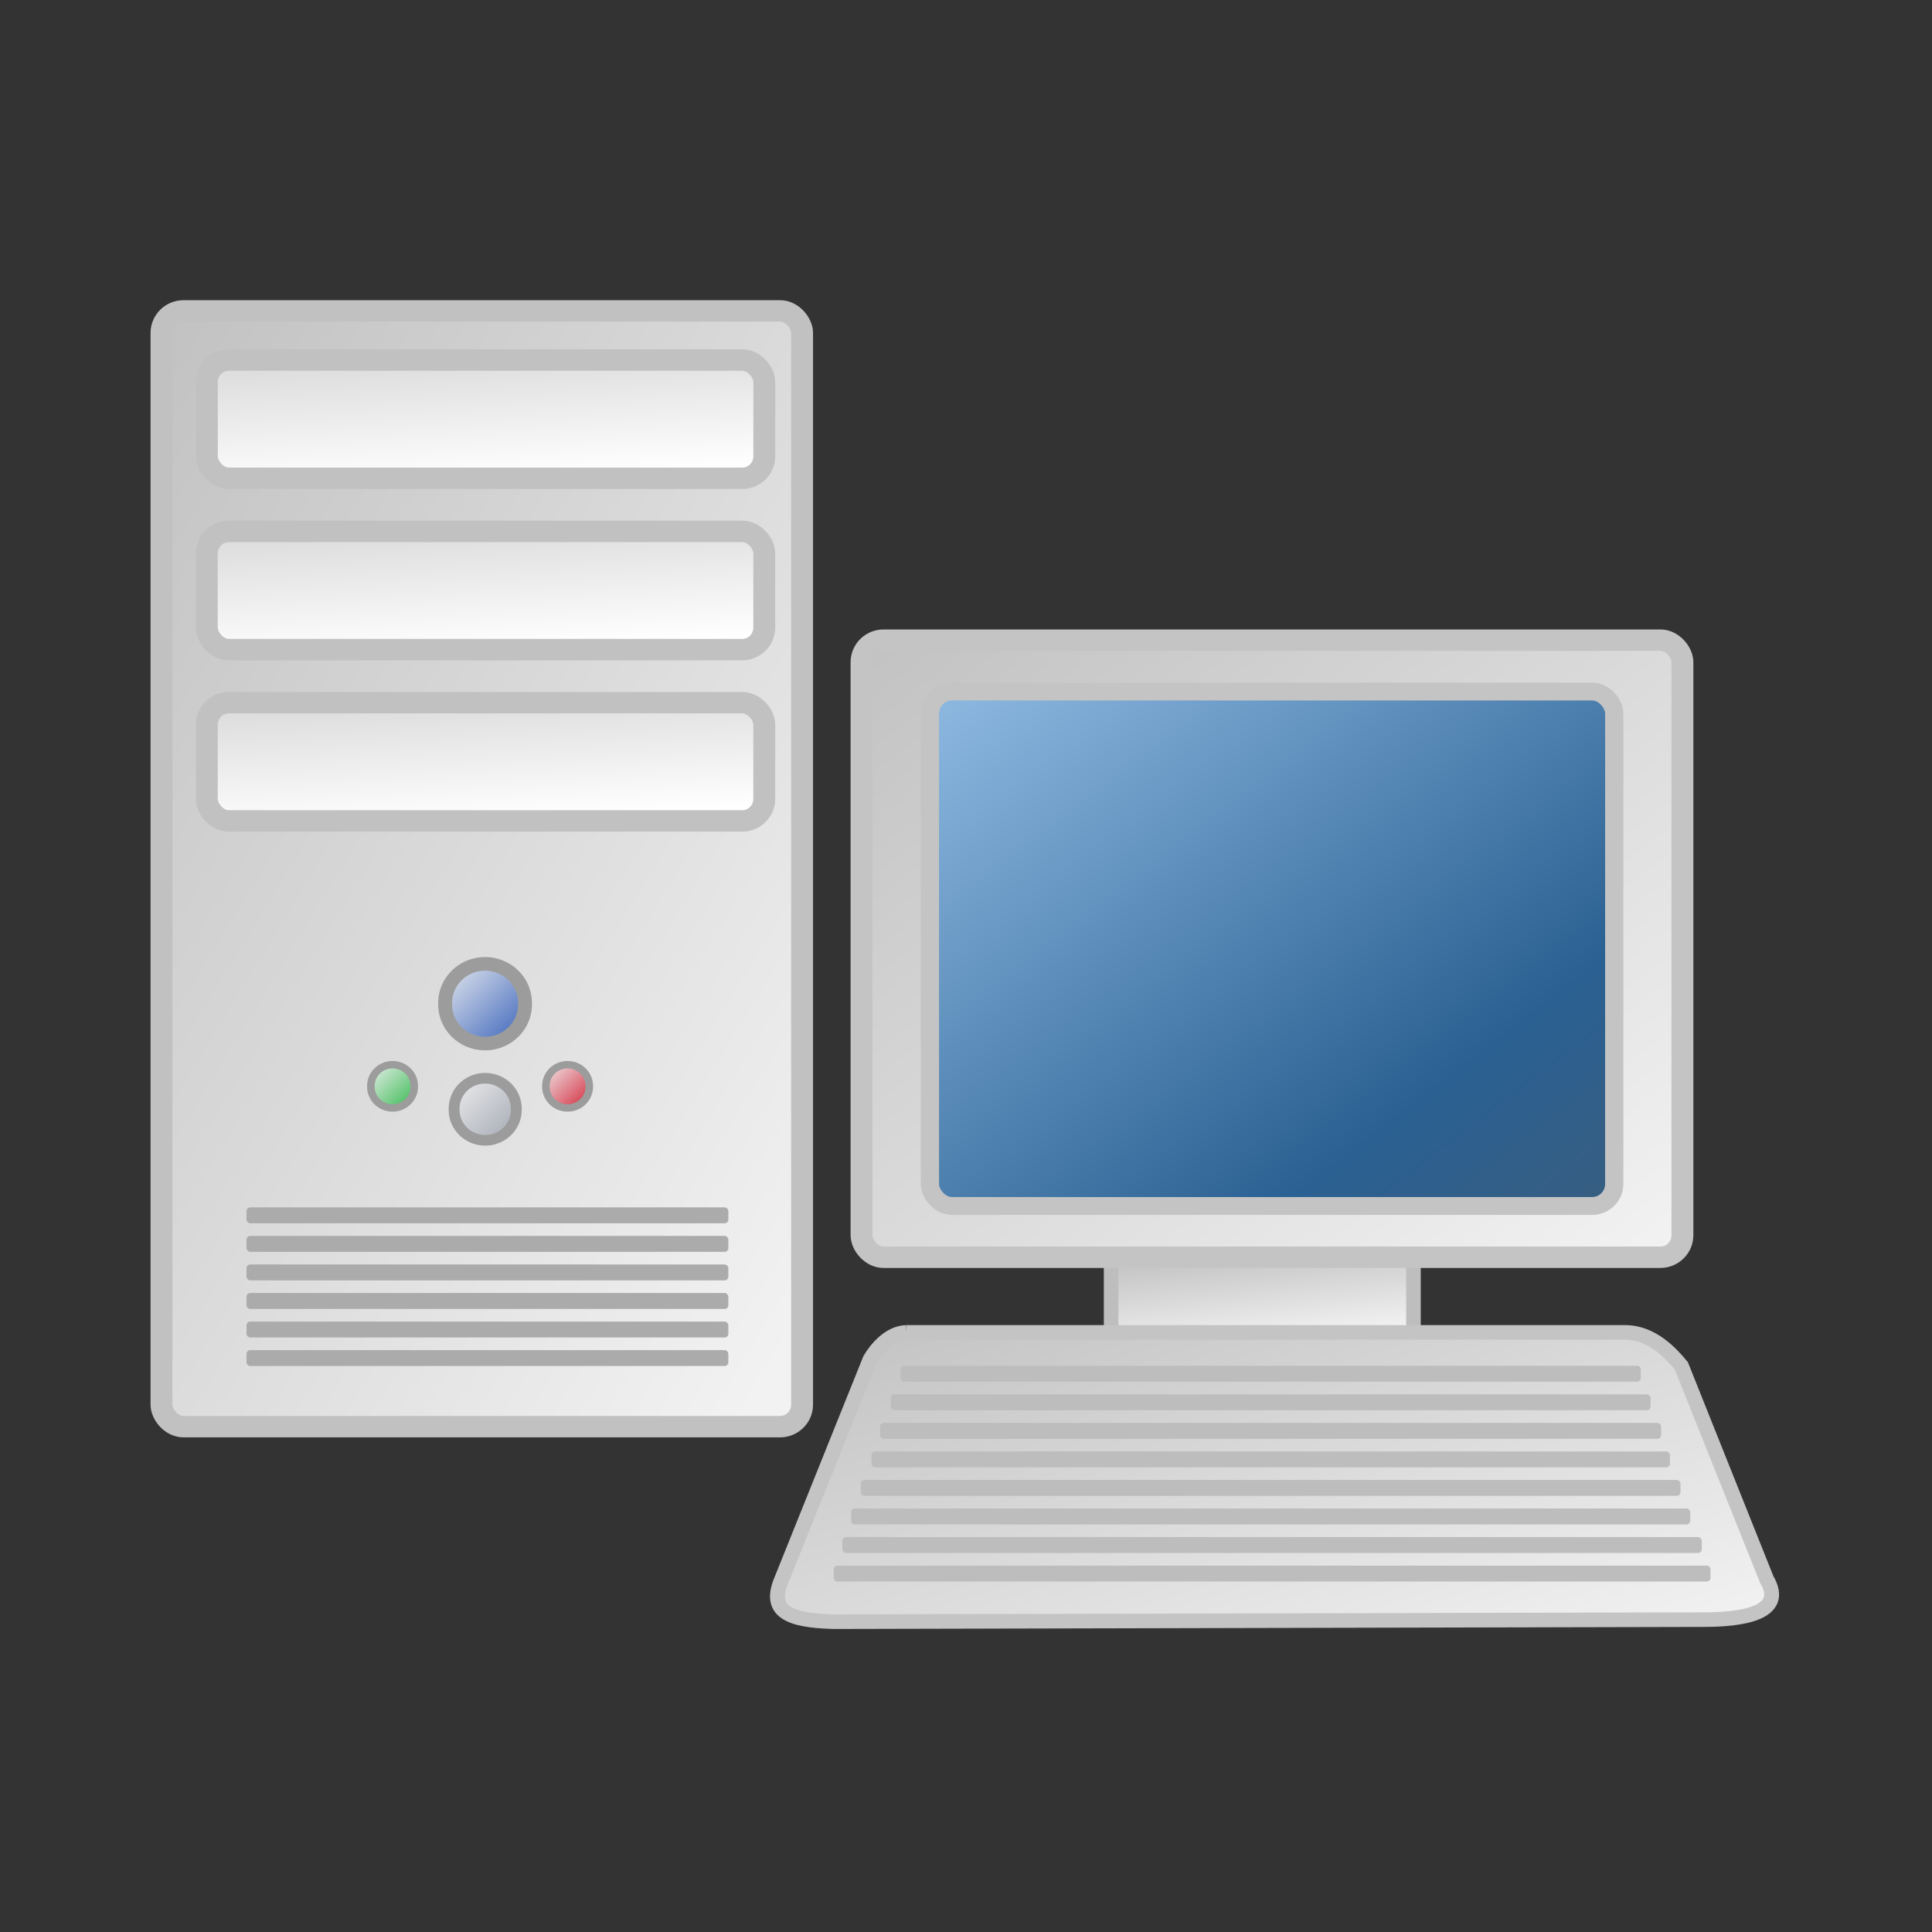 <svg:svg xmlns:dc="http://purl.org/dc/elements/1.1/" xmlns:ns1="http://www.w3.org/1999/xlink" xmlns:ns3="http://creativecommons.org/ns#" xmlns:rdf="http://www.w3.org/1999/02/22-rdf-syntax-ns#" xmlns:svg="http://www.w3.org/2000/svg" height="372.707" id="svg1" version="1.0" viewBox="-28.93 -57.862 372.707 372.707" width="372.707">
  <svg:rect x="-28.93" y="-57.862" width="372.707" height="372.707" fill="#333333" stroke="none"/>
  <svg:defs id="defs3">
    <svg:linearGradient id="linearGradient2006">
      <svg:stop id="stop2007" offset="0" stop-color="#ddd" />
      <svg:stop id="stop2008" offset="1" stop-color="#fff" />
    </svg:linearGradient>
    <svg:linearGradient id="linearGradient893">
      <svg:stop id="stop895" offset="0" stop-color="#c3c3c3" />
      <svg:stop id="stop896" offset="1" stop-color="#f2f2f2" />
    </svg:linearGradient>
    <svg:linearGradient gradientTransform="scale(.755 1.324)" gradientUnits="userSpaceOnUse" id="linearGradient4284" x1="499.56" x2="607.31" y1="113.22" y2="226.3" ns1:href="#linearGradient893" />
    <svg:linearGradient gradientUnits="userSpaceOnUse" id="linearGradient4283" x1="549.95" x2="527.01" y1="400.72" y2="377.81">
      <svg:stop id="stop1907" offset="0" stop-color="#305cb7" />
      <svg:stop id="stop1908" offset="1" stop-color="#f2f2f2" />
    </svg:linearGradient>
    <svg:linearGradient gradientUnits="userSpaceOnUse" id="linearGradient2740" x1="549.95" x2="527.01" y1="400.72" y2="377.81">
      <svg:stop id="stop1946" offset="0" stop-color="#9fa4af" />
      <svg:stop id="stop1947" offset="1" stop-color="#f2f2f2" />
    </svg:linearGradient>
    <svg:linearGradient gradientUnits="userSpaceOnUse" id="linearGradient1506" x1="549.95" x2="527.01" y1="400.72" y2="377.81">
      <svg:stop id="stop1949" offset="0" stop-color="#30b74b" />
      <svg:stop id="stop1950" offset="1" stop-color="#f2f2f2" />
    </svg:linearGradient>
    <svg:linearGradient gradientTransform="scale(2.015 .496)" gradientUnits="userSpaceOnUse" id="linearGradient1505" x1="247.08" x2="251.61" y1="515.35" y2="536" ns1:href="#linearGradient2006" />
    <svg:linearGradient gradientUnits="userSpaceOnUse" id="linearGradient1170" x1="549.95" x2="527.01" y1="400.72" y2="377.81">
      <svg:stop id="stop903" offset="0" stop-color="#d22235" />
      <svg:stop id="stop904" offset="1" stop-color="#f1f1f1" />
    </svg:linearGradient>
    <svg:linearGradient gradientTransform="scale(1.803 .555)" gradientUnits="userSpaceOnUse" id="linearGradient1141" x1="218.49" x2="263.56" y1="531.84" y2="576.43" ns1:href="#linearGradient893" />
    <svg:linearGradient gradientTransform="scale(1.137 .88)" gradientUnits="userSpaceOnUse" id="linearGradient1138" x1="357.26" x2="407.05" y1="272.2" y2="321.45">
      <svg:stop id="stop1134" offset="0" stop-color="#8bb7df" />
      <svg:stop id="stop1136" offset=".762" stop-color="#2a6092" />
      <svg:stop id="stop1135" offset="1" stop-color="#375e82" />
    </svg:linearGradient>
    <svg:linearGradient gradientTransform="scale(1.805 .554)" gradientUnits="userSpaceOnUse" id="linearGradient901" x1="238.53" x2="242.98" y1="518.95" y2="532.19" ns1:href="#linearGradient893" />
    <svg:linearGradient gradientTransform="scale(2.015 .496)" gradientUnits="userSpaceOnUse" id="linearGradient2493" x1="204.41" x2="211.8" y1="309.3" y2="342.98" ns1:href="#linearGradient2006" />
    <svg:linearGradient gradientTransform="scale(2.015 .496)" gradientUnits="userSpaceOnUse" id="linearGradient2495" x1="247.08" x2="251.61" y1="485.13" y2="505.78" ns1:href="#linearGradient2006" />
    <svg:linearGradient gradientTransform="scale(1.137 .88)" gradientUnits="userSpaceOnUse" id="linearGradient2497" x1="352.29" x2="412.01" y1="267.33" y2="326.41" ns1:href="#linearGradient893" />
  </svg:defs>
  <svg:g fill-rule="evenodd" id="g2122" transform="matrix(2.251 0 0 2.203 -1065.8 -485.66)">
    <svg:rect fill="url(#linearGradient4284)" height="159.39" id="rect1203" rx="3.082" ry="3.149" stroke="#c1c1c1" stroke-width="3.059" transform="matrix(.613 0 0 .613 245.37 131.67)" width="89.559" x="373.73" y="146.4" />
    <svg:rect fill="url(#linearGradient2493)" height="16.892" id="rect1826" rx="3.082" ry="3.149" stroke="#c1c1c1" stroke-width="3.059" transform="matrix(.613 0 0 .613 245.37 131.67)" width="77.936" x="380.07" y="153.42" />
    <svg:path d="m549.07 389.36a10.492 10.492 0 1 1 -20.98 0 10.492 10.492 0 1 1 20.98 0z" fill="url(#linearGradient4283)" id="path1831" stroke="#9c9c9c" stroke-width="3.664" transform="matrix(.326 0 0 .326 326.62 155.15)" />
    <svg:path d="m549.07 389.36a10.492 10.492 0 1 1 -20.98 0 10.492 10.492 0 1 1 20.98 0z" fill="url(#linearGradient2740)" id="path1940" stroke="#9c9c9c" stroke-width="3.664" transform="matrix(.254 0 0 .254 365.41 192.43)" />
    <svg:path d="m549.07 389.36a10.492 10.492 0 1 1 -20.98 0 10.492 10.492 0 1 1 20.98 0z" fill="url(#linearGradient1506)" id="path1942" stroke="#9c9c9c" stroke-width="3.664" transform="matrix(.177 0 0 .177 398.94 220.4)" />
    <svg:path d="m549.07 389.36a10.492 10.492 0 1 1 -20.98 0 10.492 10.492 0 1 1 20.98 0z" fill="url(#linearGradient1170)" id="path1954" stroke="#9c9c9c" stroke-width="3.664" transform="matrix(.177 0 0 .177 413.94 220.4)" />
    <svg:rect fill="#ababab" height="1.393" id="rect1958" rx=".315" ry=".322" transform="translate(40.273 34.156)" width="41.293" x="441.48" y="265.76" />
    <svg:rect fill="#ababab" height="1.393" id="rect1959" rx=".315" ry=".322" transform="translate(40.273 34.156)" width="41.293" x="441.48" y="268.26" />
    <svg:rect fill="#ababab" height="1.393" id="rect1960" rx=".315" ry=".322" transform="translate(40.273 34.156)" width="41.293" x="441.48" y="270.76" />
    <svg:rect fill="#ababab" height="1.393" id="rect1961" rx=".315" ry=".322" transform="translate(40.273 34.156)" width="41.293" x="441.48" y="273.26" />
    <svg:rect fill="#ababab" height="1.393" id="rect1962" rx=".315" ry=".322" transform="translate(40.273 34.156)" width="41.293" x="441.48" y="275.76" />
    <svg:rect fill="#ababab" height="1.393" id="rect1963" rx=".315" ry=".322" transform="translate(40.273 34.156)" width="41.293" x="441.48" y="278.26" />
    <svg:rect fill="url(#linearGradient2495)" height="10.355" id="rect2009" rx="1.889" ry="1.93" stroke="#c1c1c1" stroke-width="1.875" width="47.775" x="478.35" y="240.72" />
    <svg:rect fill="url(#linearGradient1505)" height="10.355" id="rect2010" rx="1.889" ry="1.93" stroke="#c1c1c1" stroke-width="1.875" width="47.775" x="478.35" y="255.72" />
    <svg:g id="g2081" transform="translate(0 1.879)">
      <svg:rect fill="url(#linearGradient901)" height="7.087" id="rect1983" stroke="#bebebe" stroke-width="1.25" transform="translate(135.3 14.407)" width="25.911" x="420.55" y="287.77" />
      <svg:rect fill="url(#linearGradient2497)" height="54.038" id="rect1979" rx="1.889" ry="1.93" stroke="#c4c4c4" stroke-width="1.875" transform="translate(135.3 14.407)" width="70.351" x="399.16" y="233.96" />
      <svg:rect fill="url(#linearGradient1138)" height="45.048" id="rect1980" rx="1.889" ry="1.93" stroke="#c4c4c4" stroke-width="1.563" transform="translate(135.3 14.407)" width="58.648" x="405.02" y="238.46" />
      <svg:path d="m402.97 294.58c-1.36 0.06-2.47 1.31-3.07 2.35l-7.58 19.27c-1.19 2.83 0.61 3.6 4.43 3.71l74.55-0.18c3.14 0 7.19-0.48 5.43-3.53l-7.31-18.69c-0.83-1.02-2.47-2.93-4.82-2.93h-61.63z" fill="url(#linearGradient1141)" id="rect1986" stroke="#c4c4c4" stroke-width="1.279" transform="translate(135.3 14.407)" />
    </svg:g>
    <svg:g fill="#bdbdbd" id="g2113" transform="matrix(.916 0 0 1 47.77 -.543)">
      <svg:rect height="1.393" id="rect2100" rx=".344" ry=".322" width="71.083" x="534.06" y="316.83" />
      <svg:rect height="1.393" id="rect2101" rx=".344" ry=".322" width="73.074" x="533.06" y="319.33" />
      <svg:rect height="1.393" id="rect2102" rx=".344" ry=".322" width="74.703" x="532.25" y="321.83" />
      <svg:rect height="1.393" id="rect2103" rx=".344" ry=".322" width="76.694" x="531.25" y="324.33" />
      <svg:rect height="1.393" id="rect2104" rx=".344" ry=".322" width="78.504" x="530.35" y="326.83" />
      <svg:rect height="1.393" id="rect2105" rx=".344" ry=".322" width="80.404" x="529.53" y="329.33" />
      <svg:rect height="1.393" id="rect2110" rx=".344" ry=".322" width="69.273" x="534.96" y="314.33" />
      <svg:rect height="1.393" id="rect2111" rx=".344" ry=".322" width="82.033" x="528.72" y="331.83" />
    </svg:g>
  </svg:g>
</svg:svg>